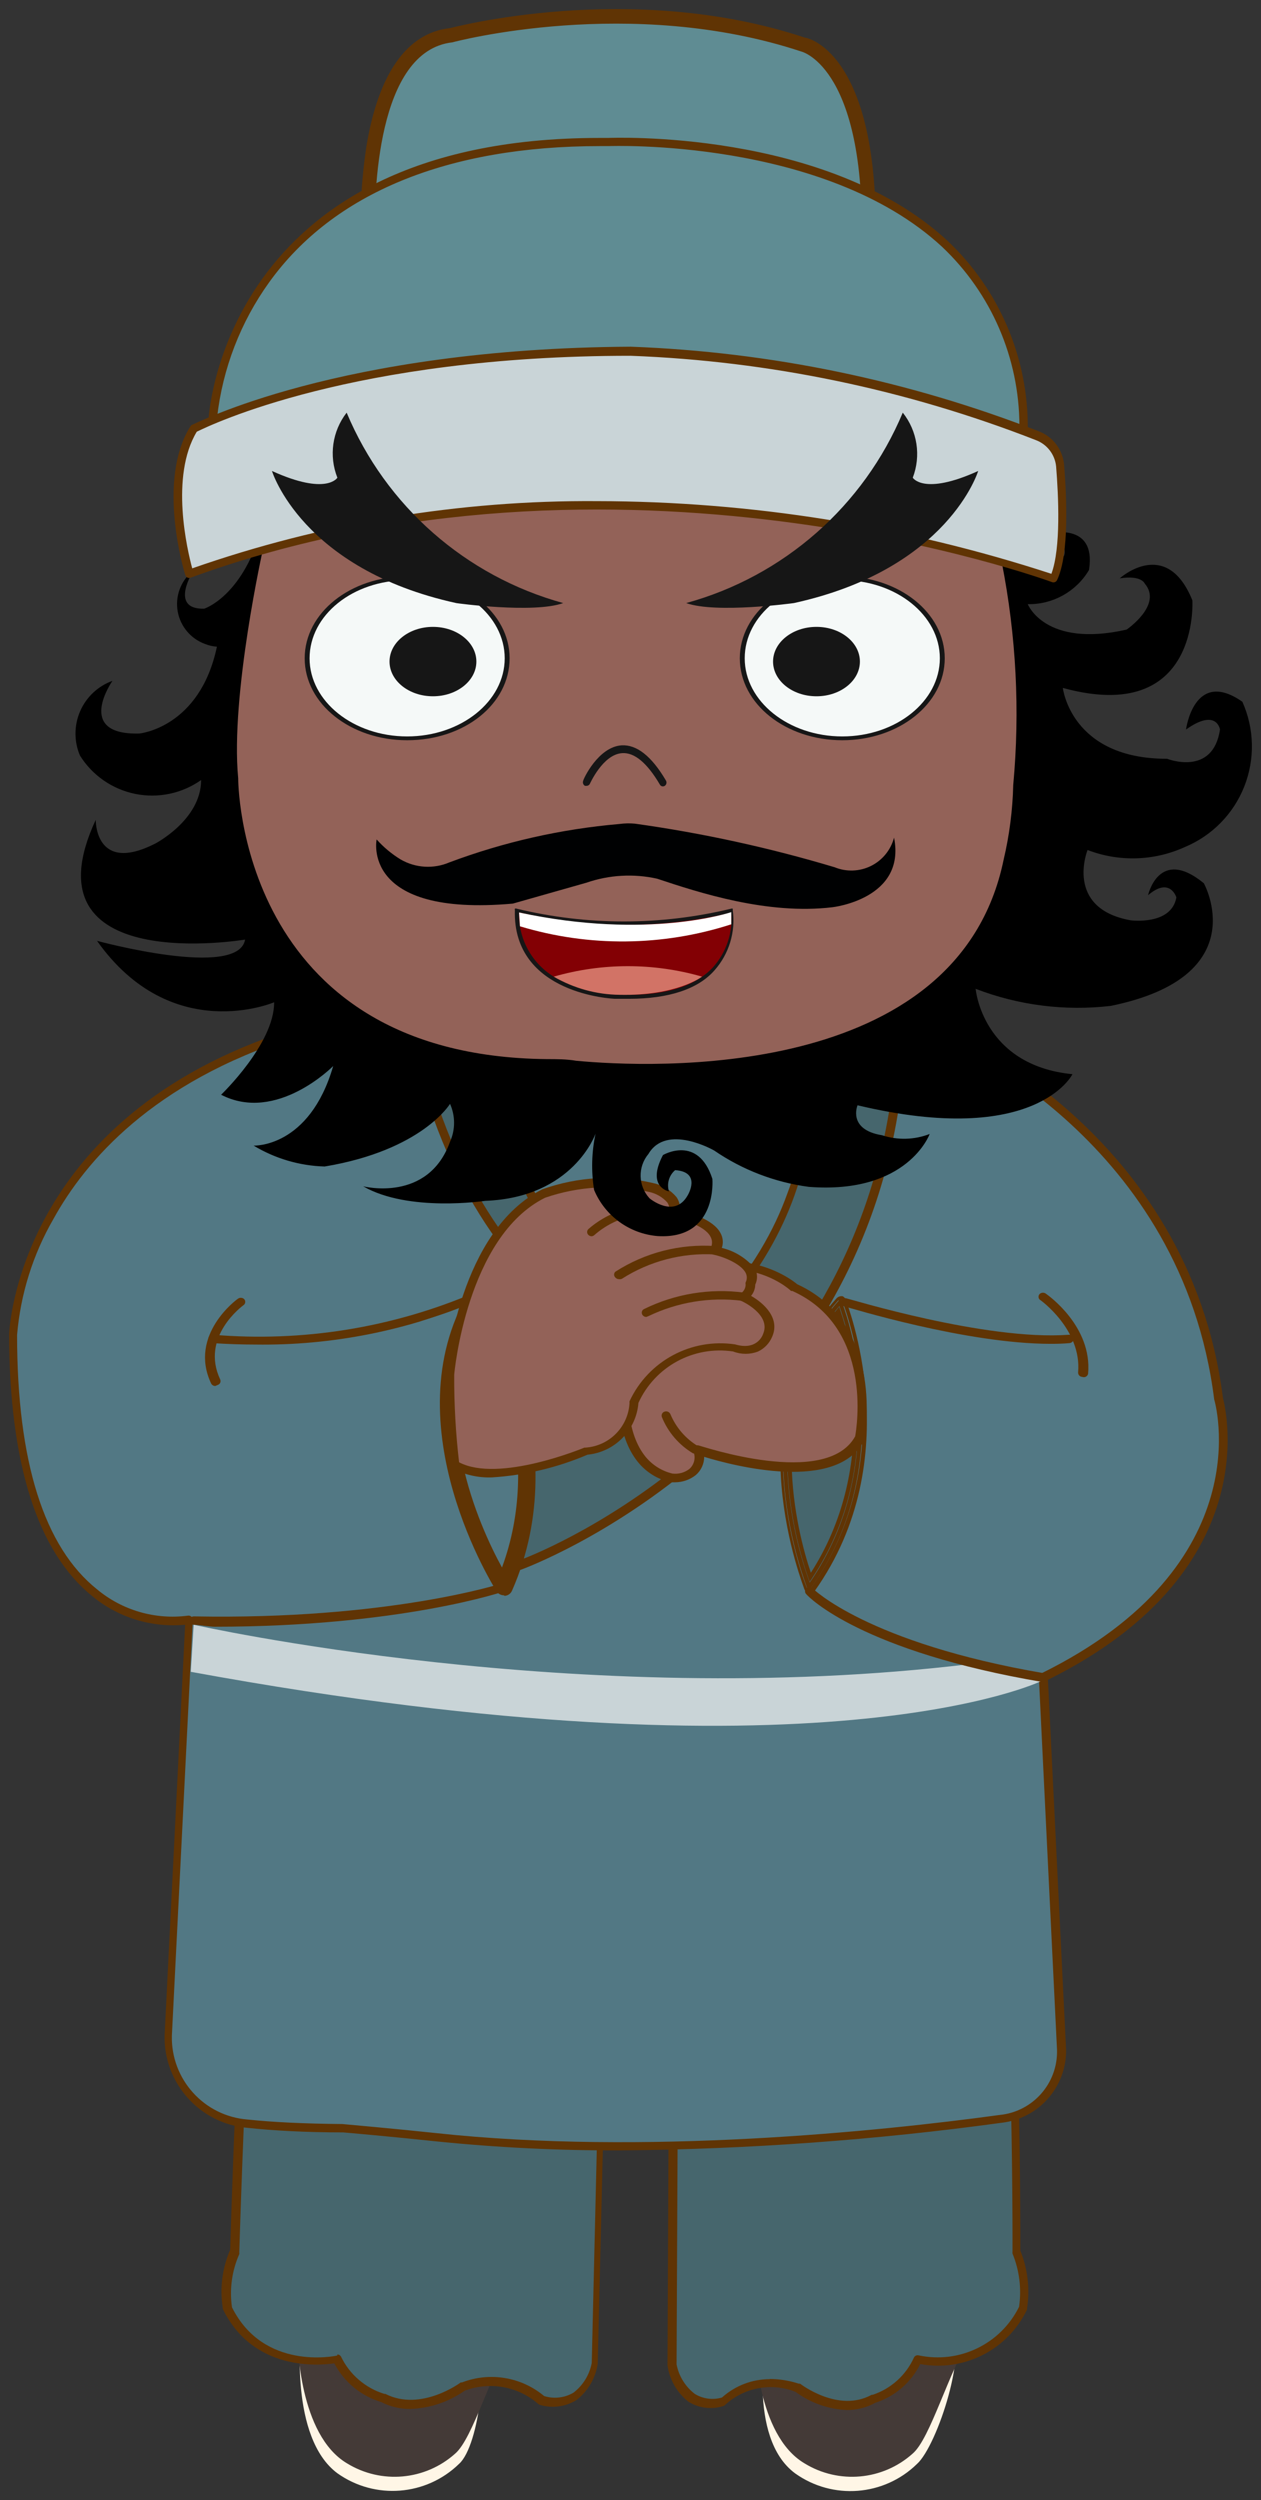<?xml version="1.0" encoding="UTF-8"?><svg xmlns="http://www.w3.org/2000/svg" xmlns:xlink="http://www.w3.org/1999/xlink" width="69.407" height="137.602" viewBox="0.43 0.419 69.407 137.602" version="1.1">
    <rect x="0.43" y="0.419" width="69.407" height="137.602" fill="#333333" stroke="none"/>
    <!-- Generator: Sketch 46.2 (44496) - http://www.bohemiancoding.com/sketch -->
    <title>三国主题素材-10</title>
    <desc>Created with Sketch.</desc>
    <defs/>
    <g id="Page-1" stroke="none" fill-rule="evenodd">
        <g id="三国主题素材-10" fill-rule="nonzero">
            <path d="M17,128.8 C17,128.8 16.34,134.56 19,136.54 C21.065,138.01 23.886,137.791 25.7,136.02 C26.82,135.02 27.47,129.83 26.33,128.68 L17,128.8 Z" id="Shape" fill="#FFF6E6" stroke-width="1"/>
            <path d="M16.82,129.31 C16.82,129.31 16.87,134.43 19.54,136 C21.418,137.148 23.825,136.933 25.47,135.47 C26.47,134.64 27.47,130.88 28.77,128.9 L16.82,129.31 Z" id="Shape" fill="#443A37" stroke-width="1"/>
            <path d="M42.64,128.95 C42.64,128.95 41.5,134.56 44.2,136.55 C46.265,138.02 49.086,137.801 50.9,136.03 C52.02,135.03 53.82,129.52 52.69,128.37 L42.64,128.95 Z" id="Shape" fill="#FFF6E6" stroke-width="1"/>
            <path d="M42,129.31 C42,129.31 42.05,134.43 44.72,136 C46.598,137.148 49.005,136.933 50.65,135.47 C51.65,134.64 52.65,130.88 53.95,128.9 L42,129.31 Z" id="Shape" fill="#443A37" stroke-width="1"/>
            <path d="M15.77,90.34 C14.13,95.21 13.3,124.34 13.3,124.34 C12.87,125.313 12.728,126.389 12.89,127.44 C14.72,131.16 18.95,130.24 18.95,130.24 C19.45,131.285 20.369,132.07 21.48,132.4 C23.58,133.5 25.88,131.75 25.88,131.75 C27.352,131.172 29.023,131.457 30.22,132.49 C30.878,132.659 31.577,132.536 32.138,132.153 C32.699,131.77 33.068,131.164 33.15,130.49 L34,95.21 L15.77,90.34 Z" id="Shape" fill="#46666D" stroke-width="1"/>
            <path d="M23,133 C22.447,133.003 21.902,132.873 21.41,132.62 C20.298,132.286 19.368,131.518 18.83,130.49 C18.01,130.61 14.37,130.95 12.69,127.49 L12.69,127.43 C12.522,126.349 12.664,125.243 13.1,124.24 C13.15,122.49 13.97,94.98 15.59,90.19 C15.628,90.078 15.745,90.013 15.86,90.04 L34,95 C34.1,95.027 34.169,95.117 34.17,95.22 L33.33,130.51 C33.212,131.302 32.793,132.019 32.16,132.51 C31.562,132.879 30.835,132.978 30.16,132.78 C30.118,132.771 30.08,132.75 30.05,132.72 C28.936,131.751 27.379,131.474 26,132 C25.119,132.618 24.076,132.966 23,133 L23,133 Z M19,130 C19.084,130.001 19.16,130.047 19.2,130.12 C19.674,131.104 20.536,131.847 21.58,132.17 L21.64,132.17 C23.59,133.17 25.77,131.56 25.79,131.54 L25.86,131.54 C27.391,130.951 29.121,131.238 30.38,132.29 C30.922,132.46 31.512,132.391 32,132.1 C32.522,131.698 32.878,131.118 33,130.47 L33.83,95.39 L16,90.62 C14.43,95.96 13.61,124.1 13.6,124.39 C13.606,124.42 13.606,124.45 13.6,124.48 C13.194,125.4 13.055,126.415 13.2,127.41 C14.94,130.89 18.83,130.1 18.99,130.06 L19,130 Z" id="Shape" fill="#603404" stroke-width="1"/>
            <path d="M54.92,99.37 C56.46,104.23 56.37,124.37 56.37,124.37 C56.775,125.346 56.907,126.415 56.75,127.46 C55.694,129.615 53.308,130.777 50.96,130.28 C50.495,131.315 49.611,132.104 48.53,132.45 C46.53,133.56 44.34,131.82 44.34,131.82 C42.925,131.264 41.316,131.558 40.19,132.58 C37.78,133.19 37.4,130.58 37.4,130.58 L37.52,104.31 L54.92,99.37 Z" id="Shape" fill="#46666D" stroke-width="1"/>
            <path d="M47.06,133.06 C46.034,133.019 45.045,132.671 44.22,132.06 C42.9,131.537 41.398,131.812 40.35,132.77 C40.321,132.803 40.283,132.828 40.24,132.84 C39.596,133.046 38.894,132.958 38.32,132.6 C37.694,132.106 37.282,131.39 37.17,130.6 L37.29,104.3 C37.29,104.2 37.354,104.111 37.45,104.08 L54.85,99.14 C54.907,99.121 54.969,99.127 55.022,99.155 C55.075,99.184 55.114,99.232 55.13,99.29 C56.64,104.06 56.59,122.96 56.59,124.29 C56.999,125.297 57.127,126.396 56.96,127.47 L56.96,127.53 C55.903,129.743 53.493,130.973 51.08,130.53 C50.578,131.544 49.687,132.313 48.61,132.66 C48.136,132.922 47.602,133.06 47.06,133.06 Z M42.8,131.35 C43.344,131.353 43.883,131.441 44.4,131.61 L44.47,131.61 C44.47,131.61 46.56,133.24 48.41,132.22 L48.47,132.22 C49.481,131.88 50.304,131.133 50.74,130.16 C50.79,130.072 50.892,130.028 50.99,130.05 C53.227,130.53 55.505,129.43 56.52,127.38 C56.664,126.389 56.54,125.377 56.16,124.45 C56.153,124.417 56.153,124.383 56.16,124.35 C56.16,124.15 56.23,104.74 54.79,99.62 L37.79,104.45 L37.67,130.55 L37.67,130.55 C37.795,131.194 38.15,131.77 38.67,132.17 C39.119,132.447 39.664,132.52 40.17,132.37 C40.892,131.72 41.829,131.36 42.8,131.36 L42.8,131.35 Z" id="Shape" fill="#603404" stroke-width="1"/>
            <path d="M24.43,118 C36.06,119.24 49.34,117.85 55.52,117 C57.463,116.802 58.927,115.142 58.88,113.19 L57.88,92.67 C70.38,86.54 67.52,77.32 67.52,77.32 C65.64,62.52 52.3,57.22 52.3,57.22 L16.58,57.22 C1.4,62.11 1.16,73.87 1.16,73.87 C1.21,91.6 10.87,89.57 10.87,89.57 L9.73,112.46 C9.669,114.975 11.583,117.099 14.09,117.3 C15.44,117.44 17.09,117.53 19.34,117.55 C19.34,117.55 22.26,117.82 24.43,118 Z" id="Shape" fill="#527884" stroke-width="1"/>
            <path d="M34.61,118.77 C31.2,118.783 27.792,118.616 24.4,118.27 C22.27,118.04 19.35,117.78 19.32,117.78 C17.21,117.78 15.49,117.68 14.06,117.53 C11.437,117.304 9.438,115.082 9.49,112.45 L10.62,89.84 C8.771,90.013 6.93,89.445 5.5,88.26 C2.5,85.83 0.95,80.99 0.93,73.88 C0.93,73.76 1.35,61.88 16.5,57.07 L52.3,57.07 L52.38,57.07 C52.51,57.12 65.87,62.59 67.74,77.35 C67.74,77.4 70.49,86.73 58.11,92.87 L59.11,113.25 C59.123,115.295 57.592,117.02 55.56,117.25 C48.616,118.202 41.619,118.71 34.61,118.77 L34.61,118.77 Z M24.45,117.82 C35.88,119.05 48.8,117.73 55.45,116.82 C57.276,116.642 58.655,115.084 58.61,113.25 L57.61,92.73 C57.609,92.641 57.66,92.559 57.74,92.52 C69.93,86.52 67.29,77.52 67.26,77.44 C65.5,63.3 53,57.84 52.26,57.51 L16.61,57.51 C8.86,59.98 5.13,64.31 3.37,67.51 C2.243,69.464 1.56,71.642 1.37,73.89 C1.37,80.89 2.87,85.57 5.77,87.89 C7.162,89.049 8.974,89.574 10.77,89.34 C10.838,89.328 10.907,89.347 10.959,89.391 C11.011,89.436 11.041,89.501 11.04,89.57 L9.89,112.46 C9.835,114.857 11.66,116.88 14.05,117.07 C15.46,117.22 17.17,117.3 19.28,117.32 C19.39,117.33 22.31,117.59 24.45,117.82 L24.45,117.82 Z" id="Shape" fill="#603404" stroke-width="1"/>
            <path d="M12.28,76.7 C12.183,76.702 12.093,76.647 12.05,76.56 C10.79,73.89 13.48,71.92 13.51,71.91 C13.611,71.824 13.759,71.824 13.86,71.91 C13.904,71.952 13.929,72.009 13.929,72.07 C13.929,72.131 13.904,72.188 13.86,72.23 C13.76,72.3 11.45,74 12.55,76.34 C12.576,76.397 12.577,76.462 12.552,76.519 C12.527,76.576 12.479,76.62 12.42,76.64 L12.28,76.7 Z" id="Shape" fill="#603404" stroke-width="1"/>
            <path d="M60,76.2 L60,76.2 C59.936,76.197 59.876,76.17 59.833,76.123 C59.79,76.076 59.767,76.014 59.77,75.95 C59.98,73.6 57.68,71.95 57.66,71.95 C57.616,71.908 57.591,71.851 57.591,71.79 C57.591,71.729 57.616,71.672 57.66,71.63 C57.761,71.544 57.909,71.544 58.01,71.63 C58.11,71.7 60.56,73.42 60.32,76.03 C60.304,76.098 60.26,76.155 60.199,76.188 C60.137,76.221 60.065,76.225 60,76.2 Z" id="Shape" fill="#603404" stroke-width="1"/>
            <path d="M11.09,89.84 C11.09,89.84 32.24,94.61 53.77,92.01 L57.72,92.95 C57.72,92.95 45.61,98.8 10.93,92.43 L11.09,89.84 Z" id="Shape" fill="#C9D4D7" stroke-width="1"/>
            <path d="M23.59,58.92 L27.59,58.92 C27.59,58.92 28.78,72.44 39.27,73.14 L39.27,76 C39.27,76 27.79,74.87 23.59,58.92 Z" id="Shape" fill="#46666D" stroke-width="1"/>
            <path d="M39.49,76.23 L39.24,76.23 C36.947,75.865 34.767,74.979 32.87,73.64 C29.74,71.55 25.55,67.31 23.37,59 L23.3,58.72 L27.8,58.72 L27.8,58.93 C27.8,59.06 29.09,72.27 39.27,72.93 L39.48,72.93 L39.49,76.23 Z M23.89,59.14 C26.06,67.14 30.1,71.21 33.13,73.24 C34.895,74.461 36.894,75.305 39,75.72 L39,73.35 C34.72,72.99 31.35,70.41 29.25,65.87 C28.289,63.736 27.648,61.471 27.35,59.15 L23.89,59.14 Z" id="Shape" fill="#603404" stroke-width="1"/>
            <path d="M44.69,58.92 C44.69,58.92 47.77,71.23 29.69,80.05 L29,86.57 C29,86.57 48.2,79.78 49.93,58.92 L44.69,58.92 Z" id="Shape" fill="#46666D" stroke-width="1"/>
            <path d="M28.74,86.91 L29.47,79.91 L29.58,79.86 C38.84,75.35 42.4,69.91 43.75,66.15 C44.633,63.876 44.885,61.406 44.48,59 L44.41,58.72 L50.19,58.72 L50.19,58.96 C48.46,79.73 29.3,86.74 29.11,86.81 L28.74,86.91 Z M29.89,80.2 L29.26,86.2 C31.82,85.2 47.99,77.88 49.68,59.12 L45,59.12 C45.28,61 46.32,72.14 29.89,80.2 Z" id="Shape" fill="#603404" stroke-width="1"/>
            <path d="M46.67,72.09 C46.67,72.09 50.14,80.51 44.96,87.76 C45,87.76 41,78.36 46.67,72.09 Z" id="Shape" fill="#46666D" stroke-width="1"/>
            <path d="M44.93,88 L44.85,87.81 C44.85,87.72 40.96,78.27 46.58,72.02 L46.7,71.89 L46.77,72.06 C46.77,72.14 50.21,80.62 45.05,87.84 L44.93,88 Z M46.63,72.3 C41.72,78 44.48,86.16 45,87.52 C49.5,81 47.07,73.53 46.63,72.3 Z" id="Shape" fill="#603404" stroke-width="1"/>
            <path d="M45,88.1 L45,88.1 C44.867,88.088 44.751,88.003 44.7,87.88 C44.7,87.79 40.77,78.2 46.47,71.88 C46.556,71.785 46.684,71.74 46.81,71.76 C46.905,71.809 46.974,71.896 47,72 C47,72.08 50.5,80.64 45.26,88 C45.19,88.066 45.096,88.102 45,88.1 Z M46.67,72 C46.634,71.987 46.596,71.987 46.56,72 C40.98,78.22 44.79,87.69 44.83,87.78 C44.852,87.827 44.898,87.858 44.95,87.86 L44.95,87.86 C44.997,87.86 45.042,87.838 45.07,87.8 C50.24,80.56 46.82,72.11 46.79,72.03 C46.77,71.986 46.728,71.956 46.68,71.95 L46.67,72 Z M45,87.48 L44.92,87.27 C44.18,85.14 42.09,77.8 46.49,72.5 L46.62,72.34 L46.68,72.53 C47.34,74.46 49.16,81.23 45.12,87.29 L45,87.48 Z M46.53,72.8 C42.53,77.8 44.28,84.66 45.06,86.98 C48.75,81.23 47.21,74.91 46.53,72.8 Z" id="Shape" fill="#603404" stroke-width="1"/>
            <path d="M12.25,89.95 C11.97,89.95 11.38,89.85 11.1,89.84 C11.036,89.843 10.974,89.82 10.927,89.777 C10.88,89.734 10.853,89.674 10.85,89.61 C10.861,89.476 10.976,89.374 11.11,89.38 C21.7,89.58 27.99,87.6 28.05,87.56 C28.168,87.492 28.318,87.522 28.4,87.63 C28.436,87.682 28.447,87.747 28.432,87.808 C28.417,87.869 28.376,87.921 28.32,87.95 C28.25,88 22.46,89.95 12.25,89.95 Z" id="Shape" fill="#603404" stroke-width="1"/>
            <path d="M57.86,93 L57.86,93 C47.86,91.31 44.95,88.33 44.81,88.16 C44.766,88.118 44.741,88.061 44.741,88 C44.741,87.939 44.766,87.882 44.81,87.84 C44.911,87.754 45.059,87.754 45.16,87.84 C45.16,87.84 48.16,90.84 57.9,92.51 C57.963,92.517 58.021,92.55 58.059,92.602 C58.096,92.653 58.111,92.717 58.1,92.78 C58.085,92.903 57.983,92.996 57.86,93 Z" id="Shape" fill="#603404" stroke-width="1"/>
            <path d="M14.49,74.42 C13.73,74.42 12.943,74.393 12.13,74.34 C12.066,74.337 12.006,74.31 11.963,74.263 C11.92,74.216 11.897,74.154 11.9,74.09 C11.901,74.024 11.932,73.961 11.985,73.921 C12.037,73.88 12.105,73.865 12.17,73.88 C17.066,74.292 21.989,73.503 26.51,71.58 C26.63,71.517 26.777,71.556 26.85,71.67 C26.881,71.724 26.888,71.788 26.869,71.847 C26.85,71.906 26.807,71.954 26.75,71.98 C22.881,73.648 18.703,74.48 14.49,74.42 L14.49,74.42 Z" id="Shape" fill="#603404" stroke-width="1"/>
            <path d="M58.26,74.38 C53.6,74.38 47.16,72.38 46.87,72.31 C46.808,72.296 46.755,72.257 46.724,72.201 C46.694,72.146 46.688,72.08 46.71,72.02 C46.765,71.898 46.903,71.837 47.03,71.88 C47.11,71.88 54.68,74.22 59.25,73.88 C59.314,73.872 59.378,73.889 59.429,73.928 C59.48,73.968 59.513,74.026 59.52,74.09 C59.523,74.154 59.5,74.216 59.457,74.263 C59.414,74.31 59.354,74.337 59.29,74.34 C59,74.37 58.62,74.38 58.26,74.38 Z" id="Shape" fill="#603404" stroke-width="1"/>
            <path d="M28.19,88 L28.08,87.83 C28.02,87.74 22.33,78.9 26.54,71.72 L26.63,71.56 L26.73,71.71 C26.78,71.79 31.83,79.76 28.28,87.8 L28.19,88 Z M26.64,72 C23.01,78.46 27.38,86.24 28.16,87.52 C31.23,80.28 27.32,73.15 26.64,72 Z" id="Shape" fill="#603404" stroke-width="1"/>
            <path d="M28.17,88.22 C28.01,88.221 27.86,88.142 27.77,88.01 C27.71,87.92 21.94,78.86 26.22,71.56 C26.311,71.422 26.465,71.338 26.63,71.338 C26.795,71.338 26.949,71.422 27.04,71.56 C27.09,71.64 32.24,79.75 28.61,87.97 C28.538,88.134 28.379,88.242 28.2,88.25 L28.17,88.22 Z M26.17,72.63 C22.87,79.53 28.05,87.63 28.11,87.76 L28.11,87.76 L28.11,87.76 C31.66,79.76 26.65,71.85 26.6,71.76 L26.6,71.76 L26.8,72.11 C27.8,73.95 31.02,80.49 28.3,87.25 L28.13,87.68 L27.9,87.28 C26.8,85.36 23.39,78.59 26.21,72.63 L26.17,72.63 Z M26.61,72.76 C24,78.18 26.78,84.35 28.06,86.69 C30.28,80.67 27.78,74.9 26.65,72.75 L26.61,72.76 Z" id="Shape" fill="#603404" stroke-width="1"/>
            <path d="M38.8,80.22 C38.8,80.22 46.08,82.72 47.72,79.57 C47.72,79.57 48.95,73.46 44.13,71.28 C44.13,71.28 40.71,68.16 35.73,71.87 C35.73,71.87 33.5,77.94 35.73,80.72 C35.73,80.72 37.1,82.46 38.51,81.45 C38.864,81.147 38.982,80.649 38.8,80.22 Z" id="Shape" fill="#936258" stroke-width="1"/>
            <path d="M37.59,82 L37.35,82 C36.632,81.843 35.989,81.444 35.53,80.87 C33.25,78.03 35.4,72.06 35.53,71.81 C35.547,71.77 35.575,71.735 35.61,71.71 C40.45,68.1 43.94,70.79 44.31,71.1 C49.21,73.35 48.01,79.57 48,79.63 L48,79.69 C46.5,82.58 40.82,81.1 39.19,80.6 C39.188,80.984 39.021,81.349 38.73,81.6 C38.405,81.857 38.004,81.998 37.59,82 L37.59,82 Z M35.95,72 C35.73,72.65 33.95,78.08 35.95,80.58 C36.33,81.049 36.853,81.379 37.44,81.52 C37.771,81.561 38.104,81.471 38.37,81.27 C38.655,81.021 38.741,80.613 38.58,80.27 C38.549,80.185 38.573,80.09 38.64,80.03 C38.714,79.965 38.818,79.946 38.91,79.98 C38.98,79.98 45.91,82.36 47.5,79.47 C47.58,79.02 48.5,73.47 44.04,71.47 L43.97,71.47 C43.82,71.31 40.65,68.53 35.95,72 Z" id="Shape" fill="#603404" stroke-width="1"/>
            <path d="M37.1,78.33 C37.424,79.106 37.989,79.758 38.71,80.19" id="Shape" fill="#FFE9DC" stroke-width="1"/>
            <path d="M38.7,80.41 C38.661,80.419 38.619,80.419 38.58,80.41 C37.804,79.949 37.2,79.246 36.86,78.41 C36.838,78.35 36.842,78.284 36.87,78.228 C36.898,78.171 36.949,78.128 37.01,78.11 C37.137,78.067 37.275,78.128 37.33,78.25 C37.633,78.977 38.158,79.59 38.83,80 C38.887,80.026 38.93,80.074 38.949,80.133 C38.968,80.192 38.961,80.256 38.93,80.31 C38.876,80.381 38.789,80.418 38.7,80.41 Z" id="Shape" fill="#603404" stroke-width="1"/>
            <path d="M25.2,76 C25.2,76 25.85,68.29 30.36,66.06 C32.25,65.399 34.288,65.285 36.24,65.73 C36.24,65.73 37.83,66.06 37.51,67.19 C37.51,67.19 40.57,67.74 39.78,69.19 C39.78,69.19 42.29,69.84 41.78,71.06 C41.792,71.356 41.638,71.634 41.38,71.78 C41.38,71.78 43.29,72.62 42.73,73.89 C42.59,74.234 42.315,74.505 41.969,74.641 C41.623,74.777 41.237,74.766 40.9,74.61 C38.593,74.262 36.336,75.487 35.37,77.61 C35.285,79.034 34.162,80.178 32.74,80.29 C32.74,80.29 27.79,82.38 25.5,81.02 C25.3,79.354 25.2,77.678 25.2,76 L25.2,76 Z" id="Shape" fill="#936258" stroke-width="1"/>
            <path d="M27.52,81.73 C26.755,81.761 25.996,81.589 25.32,81.23 C25.259,81.193 25.218,81.131 25.21,81.06 C25.037,79.379 24.967,77.689 25,76 C25,75.65 25.73,68.14 30.29,65.87 C32.242,65.176 34.353,65.058 36.37,65.53 C36.879,65.636 37.337,65.911 37.67,66.31 C37.814,66.521 37.878,66.776 37.85,67.03 C38.39,67.16 39.68,67.53 40.08,68.27 C40.226,68.522 40.255,68.825 40.16,69.1 C40.884,69.273 41.531,69.681 42,70.26 C42.13,70.532 42.13,70.848 42,71.12 C41.996,71.347 41.915,71.565 41.77,71.74 C42.49,72.15 43.38,72.98 42.93,73.99 C42.782,74.346 42.508,74.634 42.16,74.8 C41.716,74.973 41.224,74.973 40.78,74.8 C38.606,74.473 36.479,75.629 35.57,77.63 C35.451,79.133 34.271,80.334 32.77,80.48 C31.104,81.192 29.328,81.615 27.52,81.73 Z M25.7,80.9 C27.89,82.05 32.55,80.11 32.6,80.09 L32.67,80.09 C33.979,79.996 35.013,78.941 35.08,77.63 C35.073,77.6 35.073,77.57 35.08,77.54 C36.109,75.324 38.474,74.05 40.89,74.41 C42.07,74.76 42.4,73.94 42.43,73.84 C42.9,72.76 41.23,72.01 41.21,72.01 C41.132,71.977 41.078,71.904 41.07,71.82 C41.067,71.733 41.113,71.652 41.19,71.61 C41.366,71.506 41.473,71.315 41.47,71.11 C41.46,71.074 41.46,71.036 41.47,71 C41.557,70.834 41.557,70.636 41.47,70.47 C41.18,69.92 40.09,69.54 39.69,69.47 C39.62,69.452 39.562,69.404 39.53,69.34 C39.496,69.278 39.496,69.202 39.53,69.14 C39.65,68.933 39.65,68.677 39.53,68.47 C39.2,67.86 37.89,67.47 37.41,67.47 C37.342,67.46 37.281,67.424 37.24,67.37 C37.214,67.313 37.214,67.247 37.24,67.19 C37.305,66.991 37.276,66.774 37.16,66.6 C36.897,66.305 36.547,66.102 36.16,66.02 C34.257,65.592 32.273,65.703 30.43,66.34 C26.12,68.48 25.43,76.01 25.43,76.09 L25.43,76.09 C25.422,77.701 25.513,79.31 25.7,80.91 L25.7,80.9 Z" id="Shape" fill="#603404" stroke-width="1"/>
            <path d="M33,68.46 C32.933,68.461 32.869,68.436 32.82,68.39 C32.773,68.348 32.746,68.288 32.746,68.225 C32.746,68.162 32.773,68.102 32.82,68.06 C34.119,66.929 35.892,66.51 37.56,66.94 C37.62,66.956 37.671,66.996 37.702,67.051 C37.732,67.106 37.738,67.17 37.72,67.23 C37.669,67.356 37.529,67.421 37.4,67.38 C35.908,66.995 34.323,67.369 33.16,68.38 C33.117,68.424 33.061,68.452 33,68.46 Z" id="Shape" fill="#603404" stroke-width="1"/>
            <path d="M34.5,70.82 C34.423,70.821 34.35,70.788 34.3,70.73 C34.256,70.688 34.231,70.631 34.231,70.57 C34.231,70.509 34.256,70.452 34.3,70.41 C35.936,69.357 37.869,68.862 39.81,69 C39.874,69.003 39.934,69.03 39.977,69.077 C40.02,69.124 40.043,69.186 40.04,69.25 C40.019,69.38 39.901,69.472 39.77,69.46 C37.968,69.359 36.181,69.828 34.66,70.8 C34.61,70.823 34.554,70.83 34.5,70.82 L34.5,70.82 Z" id="Shape" fill="#603404" stroke-width="1"/>
            <path d="M36,72.9 C35.909,72.898 35.826,72.849 35.78,72.77 C35.75,72.715 35.744,72.65 35.765,72.59 C35.786,72.531 35.832,72.484 35.89,72.46 C37.591,71.626 39.501,71.313 41.38,71.56 C41.441,71.57 41.496,71.604 41.532,71.655 C41.568,71.706 41.582,71.769 41.57,71.83 C41.531,71.958 41.401,72.036 41.27,72.01 C39.504,71.791 37.712,72.086 36.11,72.86 L36,72.9 Z" id="Shape" fill="#603404" stroke-width="1"/>
            <path d="M23.59,73.14 C23.59,73.14 25.12,72.65 25.59,72.48 C25.433,73.09 25.243,73.691 25.02,74.28 C24.86,74.63 23.59,73.14 23.59,73.14 Z" id="Shape" fill="#527884" stroke-width="1"/>
            <path d="M20.7,14.24 C20.7,14.24 20,3 25.24,2.37 C25.24,2.37 34.99,-0.32 44.63,2.87 C44.63,2.87 48.81,3.62 48.2,15.13 C48.2,15.13 36.26,5.06 20.7,14.24 Z" id="Shape" fill="#5F8C93" stroke-width="1"/>
            <path d="M48.41,15.6 L48.06,15.31 C47.94,15.21 36.06,5.45 20.82,14.44 L20.5,14.63 L20.5,14.26 C20.5,13.79 19.83,2.76 25.24,2.15 C25.3,2.15 35.14,-0.52 44.73,2.66 C44.88,2.66 49.06,3.57 48.45,15.14 L48.41,15.6 Z M33.94,10.18 C38.979,10.203 43.888,11.778 48,14.69 C48.47,3.92 44.63,3.1 44.6,3.1 C35.1,-0.05 25.4,2.56 25.31,2.59 C20.82,3.1 20.86,11.93 20.92,13.86 C24.857,11.501 29.351,10.231 33.94,10.18 L33.94,10.18 Z" id="Shape" fill="#603404" stroke-width="1"/>
            <path d="M48.2,15.31 C48.168,15.321 48.132,15.321 48.1,15.31 C47.98,15.21 36.1,5.42 20.78,14.44 C20.731,14.471 20.669,14.471 20.62,14.44 C20.569,14.411 20.535,14.359 20.53,14.3 C20.439,12.375 20.54,10.445 20.83,8.54 C21.47,4.67 22.99,2.49 25.22,2.24 C25.29,2.24 35.11,-0.43 44.68,2.75 C44.84,2.75 48.97,3.65 48.37,15.19 C48.366,15.254 48.328,15.311 48.27,15.34 L48.2,15.31 Z M33.95,10.23 C39.014,10.252 43.945,11.849 48.06,14.8 C48.56,3.93 44.65,3.06 44.61,3.05 C35.11,-0.1 25.38,2.52 25.29,2.54 C20.68,3.06 20.8,12.22 20.86,13.95 C24.813,11.563 29.333,10.278 33.95,10.23 L33.95,10.23 Z" id="Shape" fill="#5F8C93" stroke-width="1"/>
            <path d="M48.2,15.53 C48.109,15.531 48.02,15.499 47.95,15.44 C47.83,15.34 36.01,5.67 20.89,14.59 C20.769,14.66 20.621,14.66 20.5,14.59 C20.385,14.522 20.311,14.403 20.3,14.27 C20.209,12.328 20.31,10.382 20.6,8.46 C21.26,4.46 22.84,2.23 25.18,1.97 C25.23,1.97 35.11,-0.71 44.73,2.49 C44.88,2.49 49.19,3.38 48.57,15.15 C48.564,15.295 48.48,15.425 48.35,15.49 C48.303,15.514 48.252,15.527 48.2,15.53 L48.2,15.53 Z M33.94,10 C38.904,10.036 43.744,11.555 47.84,14.36 C48.2,4.21 44.59,3.27 44.55,3.26 C35.14,0.14 25.43,2.72 25.33,2.75 C21.15,3.22 21.01,11.16 21.06,13.56 C24.97,11.271 29.41,10.044 33.94,10 L33.94,10 Z" id="Shape" fill="#603404" stroke-width="1"/>
            <path d="M52.23,28.56 C53.513,28.857 54.627,29.647 55.33,30.76 C55.33,30.76 57.75,32.49 59,31 C59,31 59.3,30.29 58.1,29.79 C58.1,29.79 60.8,29.08 60.37,31.79 C59.667,32.978 58.38,33.696 57,33.67 C57,33.67 57.94,36.09 62.44,35.07 C62.44,35.07 64.44,33.71 63.44,32.54 C63.44,32.54 63.27,32.06 62.06,32.25 C62.06,32.25 64.63,29.93 66.06,33.46 C66.06,33.46 66.49,40.35 58.93,38.28 C58.93,38.28 59.37,42.19 64.67,42.18 C64.67,42.18 67.19,43.18 67.58,40.57 C67.58,40.57 67.4,39.37 65.71,40.57 C65.71,40.57 66.15,37.18 68.81,39.04 C69.474,40.518 69.512,42.203 68.915,43.71 C68.318,45.217 67.137,46.418 65.64,47.04 C63.95,47.809 62.023,47.866 60.29,47.2 C60.29,47.2 59,50.41 62.66,51.07 C62.66,51.07 64.9,51.37 65.18,49.81 C65.18,49.81 64.83,48.65 63.62,49.69 C63.62,49.69 64.22,47 66.69,49.03 C66.69,49.03 69.54,54.15 61.57,55.78 C59.05,56.075 56.497,55.752 54.13,54.84 C54.13,54.84 54.49,59.05 59.46,59.54 C59.46,59.54 57.46,63.59 47.63,61.25 C47.63,61.25 47.06,62.59 48.98,62.9 C49.835,63.18 50.761,63.155 51.6,62.83 C51.6,62.83 50.4,66.16 44.95,65.74 C43.08,65.492 41.295,64.807 39.74,63.74 C39.74,63.74 37.12,62.23 36.12,63.93 C35.525,64.643 35.55,65.687 36.18,66.37 C36.18,66.37 37.54,67.51 38.28,66.21 C38.28,66.21 39.07,64.92 37.59,64.82 C37.254,65.107 37.12,65.567 37.25,65.99 C37.25,65.99 35.99,65.76 36.92,63.99 C36.92,63.99 38.85,62.85 39.64,65.3 C39.64,65.3 39.94,68.64 36.64,68.45 C35.087,68.328 33.732,67.347 33.13,65.91 C32.965,64.881 32.992,63.829 33.21,62.81 C33.21,62.81 32,66.33 27.13,66.51 C27.13,66.51 22.92,67.15 20.42,65.71 C20.42,65.71 23.99,66.63 25.2,63.26 C25.497,62.595 25.497,61.835 25.2,61.17 C25.2,61.17 23.68,63.72 18.3,64.62 C16.919,64.581 15.572,64.184 14.39,63.47 C14.39,63.47 17.46,63.61 18.77,59.09 C18.77,59.09 15.66,62.25 12.6,60.67 C12.6,60.67 15.53,57.87 15.52,55.58 C15.52,55.58 9.88,58 5.77,52.2 C5.77,52.2 13.55,54.32 13.92,52.13 C13.92,52.13 1.67,54.2 5.7,45.54 C5.7,45.54 5.64,48.54 8.97,46.85 C8.97,46.85 11.5,45.54 11.5,43.35 C10.448,44.092 9.136,44.368 7.874,44.113 C6.612,43.857 5.511,43.093 4.83,42 C4.499,41.22 4.504,40.338 4.842,39.56 C5.181,38.783 5.823,38.179 6.62,37.89 C6.62,37.89 4.51,40.89 8.1,40.79 C8.1,40.79 11.43,40.48 12.37,36.01 C12.154,35.996 11.942,35.949 11.74,35.87 C10.947,35.592 10.364,34.909 10.213,34.082 C10.062,33.255 10.366,32.411 11.01,31.87 L11.09,31.8 C11.09,31.8 9.69,33.97 11.67,33.92 C11.67,33.92 13.72,33.27 14.78,29.66 L52.23,28.56 Z" id="Shape" fill="#000000" stroke-width="1"/>
            <path d="M14.92,30.57 C14.92,30.57 13.1,38.68 13.54,43.25 C13.54,43.25 13.47,58.54 30.54,58.71 C31.08,58.71 31.61,58.71 32.14,58.8 C36.14,59.18 53.14,60.01 55.67,47.74 C55.989,46.389 56.167,45.008 56.2,43.62 C56.577,39.531 56.365,35.409 55.57,31.38 C55.57,31.38 34,19.94 14.92,30.57 Z" id="Shape" fill="#936258" stroke-width="1"/>
            <path d="M34.51,45.77 C31.315,46.047 28.173,46.756 25.17,47.88 C24.298,48.255 23.301,48.196 22.48,47.72 C21.989,47.42 21.544,47.049 21.16,46.62 C21.16,46.62 20.27,50.9 28.66,50.15 L32.71,49 C33.961,48.568 35.308,48.492 36.6,48.78 C38.91,49.55 42.68,50.78 46.25,50.35 C46.25,50.35 50.31,49.9 49.64,46.52 C49.462,47.197 49,47.764 48.374,48.076 C47.748,48.388 47.018,48.415 46.37,48.15 C42.77,47.072 39.092,46.27 35.37,45.75 C35.084,45.724 34.795,45.731 34.51,45.77 L34.51,45.77 Z" id="Shape" fill="#000102" stroke-width="1"/>
            <path d="M32.71,43.67 L32.63,43.67 C32.529,43.617 32.486,43.495 32.53,43.39 C32.53,43.31 33.35,41.53 34.64,41.44 C35.47,41.39 36.29,42.03 37.08,43.37 C37.144,43.47 37.118,43.603 37.02,43.67 C36.975,43.699 36.921,43.707 36.87,43.694 C36.818,43.681 36.775,43.647 36.75,43.6 C36.05,42.41 35.35,41.82 34.67,41.87 C33.61,41.94 32.9,43.56 32.89,43.57 C32.853,43.634 32.784,43.672 32.71,43.67 L32.71,43.67 Z" id="Shape" fill="#161616" stroke-width="1"/>
            <ellipse id="Oval" fill="#F5F9F8" cx="22.84" cy="36.65" rx="5.5" ry="4.4" stroke-width="1"/>
            <path d="M22.84,41.16 C19.73,41.16 17.2,39.16 17.2,36.65 C17.2,34.14 19.73,32.14 22.84,32.14 C25.95,32.14 28.48,34.14 28.48,36.65 C28.48,39.16 26,41.16 22.84,41.16 Z M22.84,32.35 C19.84,32.35 17.47,34.28 17.47,36.65 C17.47,39.02 19.88,40.95 22.84,40.95 C25.8,40.95 28.21,39.02 28.21,36.65 C28.21,34.28 25.81,32.35 22.84,32.35 L22.84,32.35 Z" id="Shape" fill="#161616" stroke-width="1"/>
            <ellipse id="Oval" fill="#161616" cx="24.26" cy="36.83" rx="2.39" ry="1.91" stroke-width="1"/>
            <ellipse id="Oval" fill="#F5F9F8" cx="46.79" cy="36.65" rx="5.5" ry="4.4" stroke-width="1"/>
            <path d="M46.79,41.16 C43.68,41.16 41.15,39.16 41.15,36.65 C41.15,34.14 43.68,32.14 46.79,32.14 C49.9,32.14 52.43,34.14 52.43,36.65 C52.43,39.16 49.9,41.16 46.79,41.16 Z M46.79,32.35 C43.79,32.35 41.42,34.28 41.42,36.65 C41.42,39.02 43.83,40.95 46.79,40.95 C49.75,40.95 52.16,39.02 52.16,36.65 C52.16,34.28 49.75,32.35 46.79,32.35 L46.79,32.35 Z" id="Shape" fill="#161616" stroke-width="1"/>
            <ellipse id="Oval" fill="#161616" cx="45.37" cy="36.83" rx="2.39" ry="1.91" stroke-width="1"/>
            <path d="M28.88,50.49 C32.776,51.441 36.844,51.441 40.74,50.49 C40.74,50.49 41.64,55.64 34.29,55.26 C34.29,55.26 28.74,55.09 28.88,50.49 Z" id="Shape" fill="#830004" stroke-width="1"/>
            <path d="M35.05,55.39 L34.28,55.39 C34.23,55.39 28.63,55.17 28.77,50.51 C28.76,50.484 28.76,50.456 28.77,50.43 C28.802,50.415 28.838,50.415 28.87,50.43 C32.748,51.367 36.792,51.367 40.67,50.43 C40.699,50.418 40.731,50.418 40.76,50.43 C40.768,50.453 40.768,50.477 40.76,50.5 C40.928,51.7 40.563,52.913 39.76,53.82 C38.86,54.85 37.25,55.39 35.05,55.39 Z M29,50.63 C28.945,52.339 29.981,53.894 31.58,54.5 C32.442,54.873 33.362,55.093 34.3,55.15 C36.82,55.28 38.63,54.78 39.68,53.65 C40.411,52.83 40.773,51.745 40.68,50.65 C36.837,51.546 32.839,51.54 29,50.63 L29,50.63 Z" id="Shape" fill="#161616" stroke-width="1"/>
            <path d="M30.91,54.17 C33.576,53.402 36.404,53.402 39.07,54.17 C39.07,54.17 37.69,55.24 34.53,55.17 C33.257,55.157 32.009,54.812 30.91,54.17 L30.91,54.17 Z" id="Shape" fill="#D27366" stroke-width="1"/>
            <path d="M29,50.64 L29.05,51.4 C32.847,52.548 36.905,52.51 40.68,51.29 L40.68,50.62 C40.68,50.62 36.14,52.17 29,50.64 Z" id="Shape" fill="#FFFFFF" stroke-width="1"/>
            <path d="M12.14,23.62 C12.14,23.62 12.66,8 33.91,8.24 C33.91,8.24 56.43,7.13 56.8,24.1 L12.14,23.62 Z" id="Shape" fill="#5F8C93" stroke-width="1"/>
            <path d="M57,24.32 L11.9,23.84 L11.9,23.61 C11.9,23.45 12.66,8.01 33.42,8.01 L33.9,8.01 C34,8.01 45.9,7.49 52.58,13.67 C55.445,16.373 57.048,20.152 57,24.09 L57,24.32 Z M12.35,23.39 L56.54,23.86 C56.533,20.128 54.993,16.563 52.28,14 C45.79,8 34,8.46 33.92,8.46 L33.45,8.46 C25.07,8.46 18.78,11.04 15.25,15.95 C13.671,18.143 12.683,20.705 12.38,23.39 L12.35,23.39 Z" id="Shape" fill="#603404" stroke-width="1"/>
            <path d="M10.86,32 C10.86,32 9.28,26.94 11.1,24 C11.1,24 18.9,19.82 35.1,19.73 C42.779,20.003 50.356,21.575 57.51,24.38 C58.212,24.635 58.713,25.26 58.81,26 C58.95,27.71 59.1,30.83 58.45,32.22 C58.45,32.25 34.67,23.32 10.86,32 Z" id="Shape" fill="#C9D4D7" stroke-width="1"/>
            <path d="M58.45,32.47 L58.37,32.47 C58.13,32.38 34.37,23.67 10.93,32.21 C10.872,32.234 10.808,32.234 10.75,32.21 C10.692,32.182 10.649,32.131 10.63,32.07 C10.56,31.86 9.05,26.87 10.9,23.9 C10.923,23.857 10.957,23.823 11,23.8 C11.08,23.8 19,19.59 35.15,19.5 C42.855,19.786 50.458,21.365 57.64,24.17 C58.402,24.475 58.927,25.183 59,26 C59.14,27.75 59.29,30.9 58.62,32.33 C58.591,32.403 58.527,32.455 58.45,32.47 Z M33.3,28 C41.792,28.013 50.228,29.363 58.3,32 C58.83,30.58 58.69,27.72 58.56,26.09 C58.494,25.432 58.06,24.87 57.44,24.64 C50.319,21.857 42.781,20.288 35.14,20 C19.85,20 12,23.82 11.26,24.18 C9.78,26.64 10.74,30.7 11.01,31.7 C18.172,29.195 25.713,27.943 33.3,28 L33.3,28 Z" id="Shape" fill="#603404" stroke-width="1"/>
            <path d="M31.43,33.61 C26.058,32.133 21.663,28.268 19.51,23.13 C18.719,24.149 18.525,25.51 19,26.71 C19,26.71 18.41,27.71 15.4,26.34 C15.4,26.34 17.03,31.74 25.54,33.61 C25.49,33.61 29.8,34.2 31.43,33.61 Z" id="Shape" fill="#161616" stroke-width="1"/>
            <path d="M38.2,33.61 C43.572,32.133 47.967,28.268 50.12,23.13 C50.924,24.142 51.133,25.503 50.67,26.71 C50.67,26.71 51.26,27.71 54.27,26.34 C54.27,26.34 52.64,31.74 44.13,33.61 C44.14,33.61 39.84,34.2 38.2,33.61 Z" id="Shape" fill="#161616" stroke-width="1"/>
        </g>
    </g>
</svg>